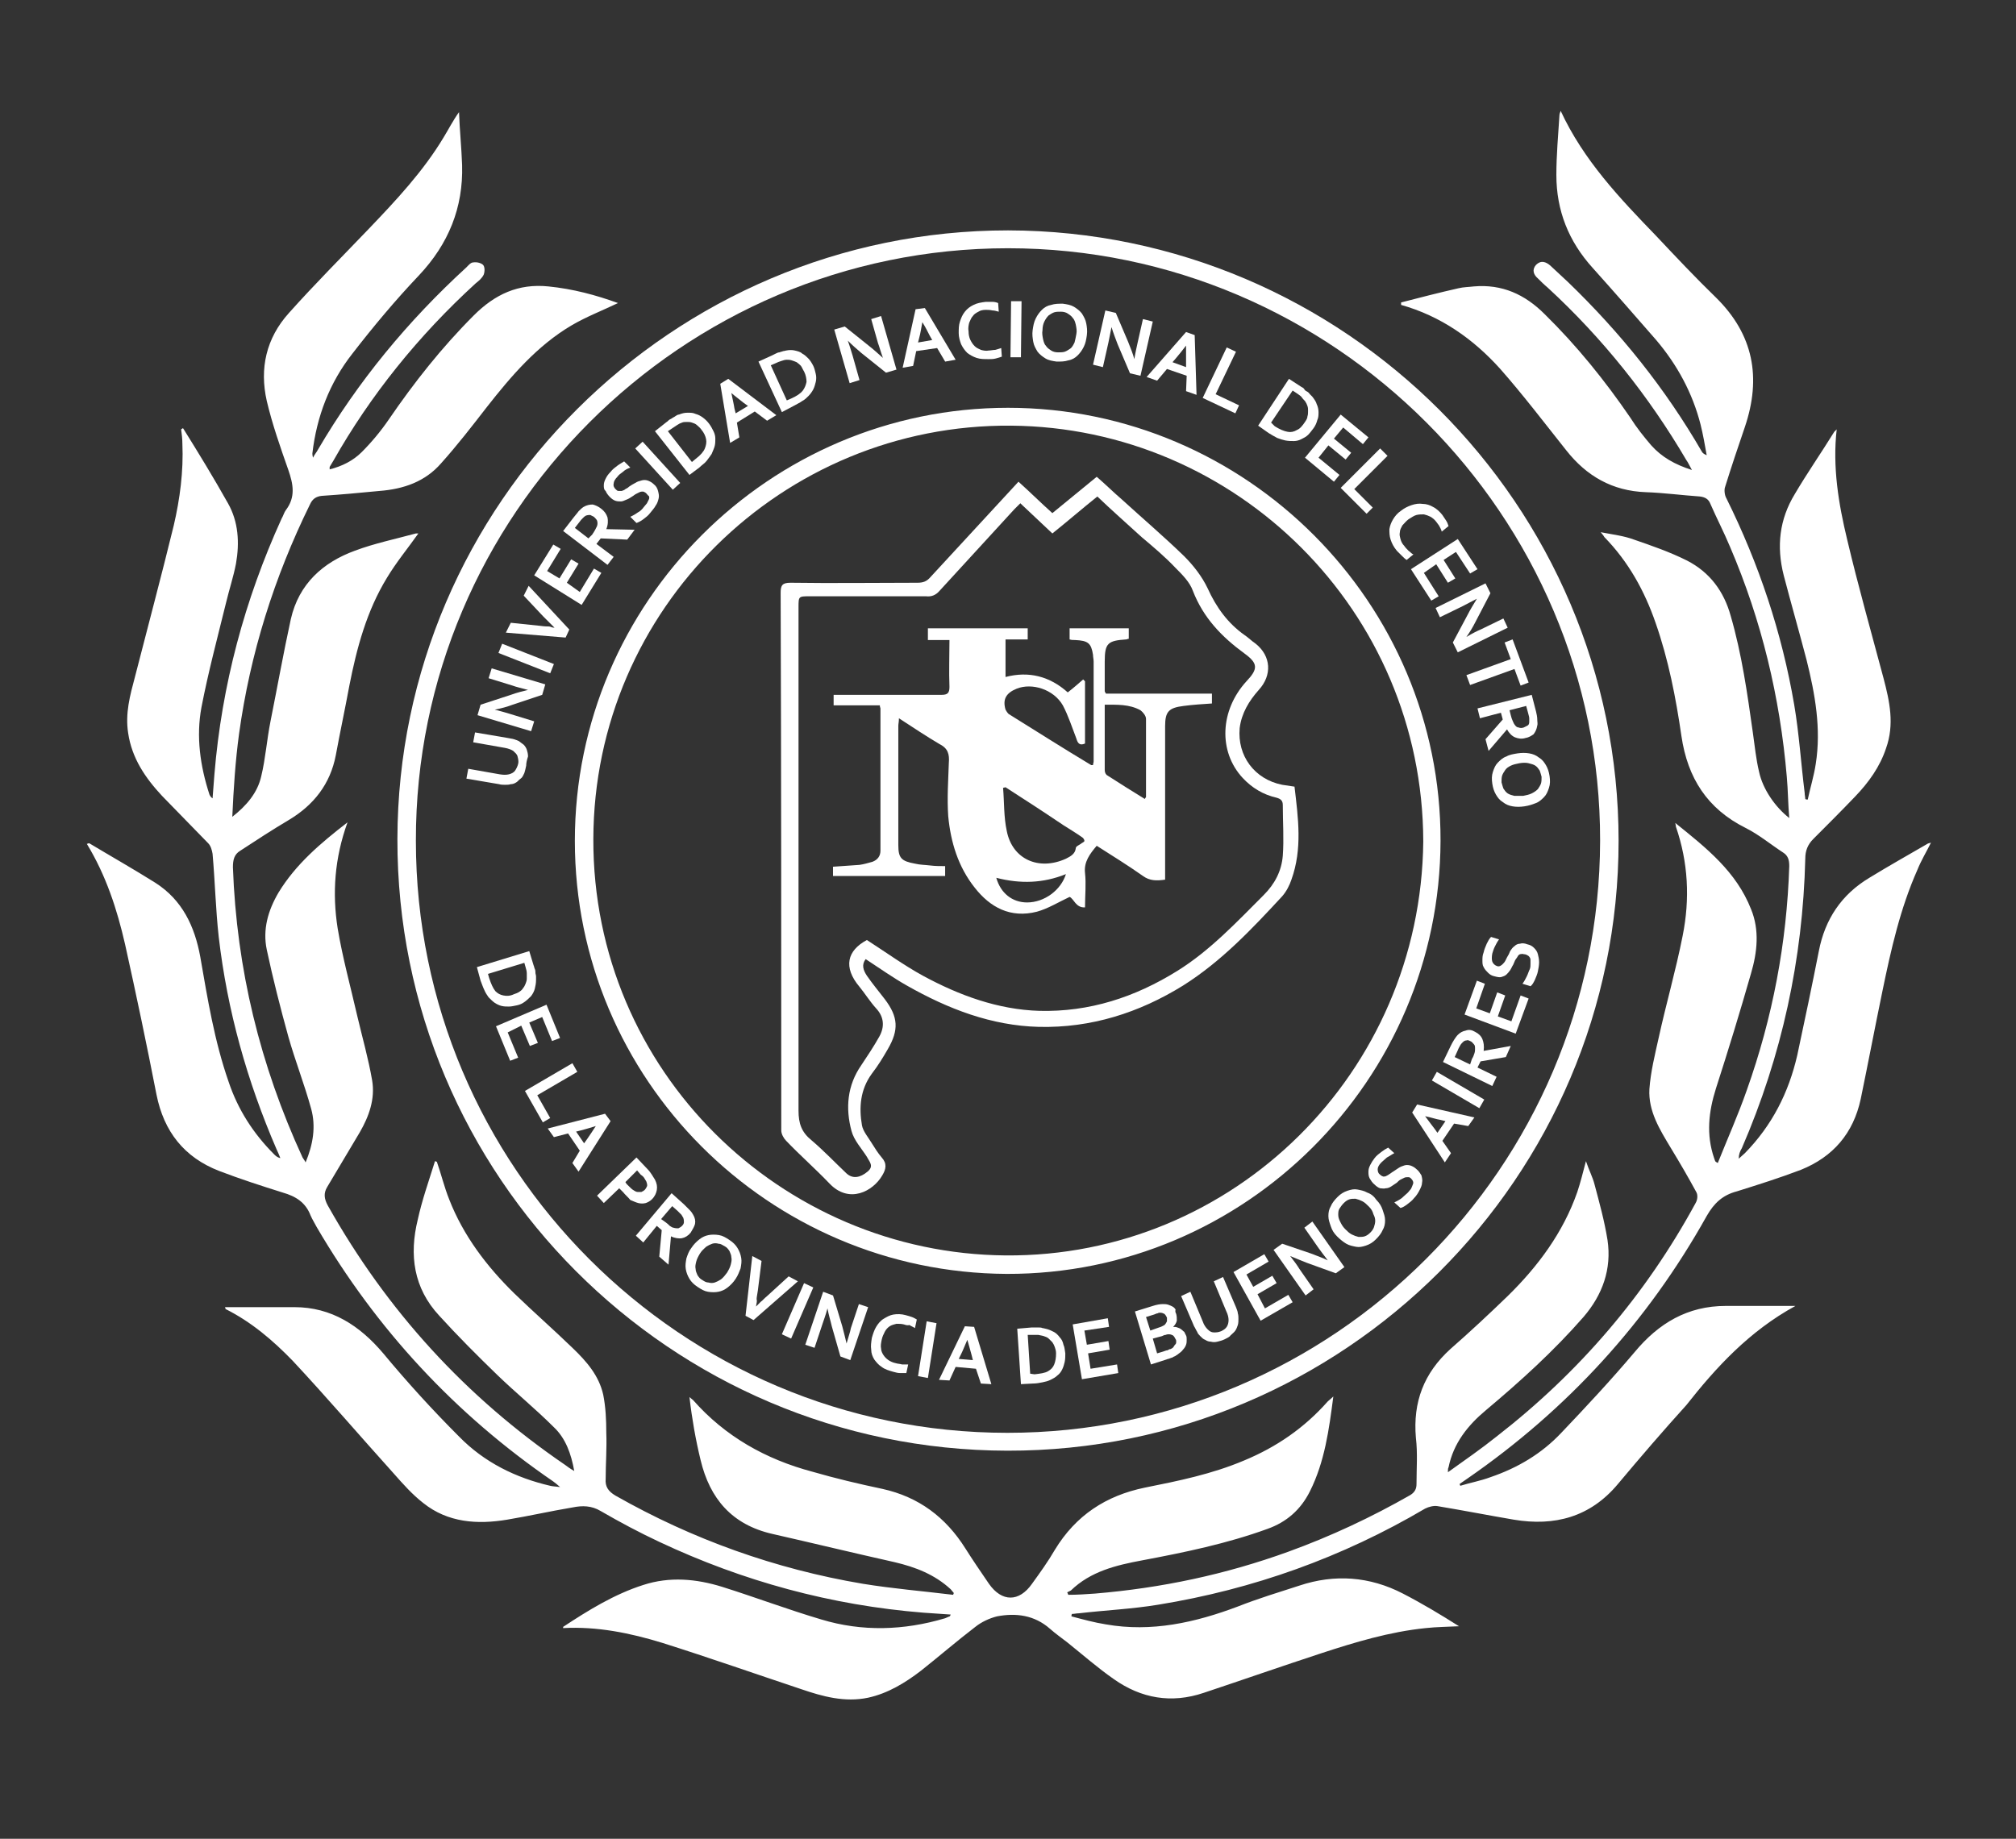 <?xml version="1.0" encoding="utf-8"?>
<!-- Generator: Adobe Illustrator 21.0.0, SVG Export Plug-In . SVG Version: 6.00 Build 0)  -->
<svg version="1.1" id="Capa_1" xmlns="http://www.w3.org/2000/svg" xmlns:xlink="http://www.w3.org/1999/xlink" x="0px" y="0px"
	 viewBox="0 0 327.2 298.5" style="enable-background:new 0 0 327.2 298.5;" xml:space="preserve">
<rect x="0" y="0" width="327.2" height="298.5" fill="#333333" stroke="none"/>
<style type="text/css">
	.st0{fill:#FFFFFF;}
</style>
<g>
	<g>
		<path class="st0" d="M291.4,212c-4,0-7.6,0-11.3,0c-6.2,0-10.9,2.8-14.8,7.5c-3.8,4.5-7.9,8.9-11.9,13.1
			c-3.2,3.4-7.1,5.7-11.5,7.2c-1.6,0.6-3.3,0.9-4.9,1.4c0-0.1-0.1-0.2-0.1-0.3c0.4-0.3,0.9-0.6,1.3-0.9
			c16.2-11.2,29.2-25.4,38.8-42.6c1.2-2.1,2.6-3.4,4.9-4c3.5-1.1,7-2.2,10.4-3.5c5.2-2.1,8.5-5.9,9.7-11.5
			c1.2-5.8,2.3-11.6,3.5-17.4c1.4-6.8,2.9-13.5,5.7-19.8c0.6-1.5,1.4-2.8,2.2-4.4c-0.3,0.1-0.5,0.1-0.6,0.2
			c-3.1,1.8-6.3,3.6-9.4,5.5c-4.5,2.7-7.2,6.7-8.2,11.9c-1.1,5.6-2.3,11.3-3.5,16.9c-1.4,6.1-4.1,11.4-8.5,15.9
			c-0.3,0.3-0.7,0.6-1,0.9c0-0.7,0.2-1.2,0.5-1.7c6.5-15,9.9-30.7,10.3-47c0-1.3,0.4-2.3,1.3-3.2c2.3-2.3,4.6-4.6,6.8-6.9
			c2.2-2.3,4-4.8,5-7.8c1.4-3.9,0.6-7.6-0.4-11.4c-2-7.5-4.1-14.9-5.9-22.5c-1.4-5.8-2.4-11.8-1.7-17.9c-0.2,0.2-0.3,0.3-0.4,0.4
			c-2.1,3.4-4.4,6.7-6.4,10.1c-2.5,4.1-3,8.5-1.8,13.2c1.2,4.6,2.5,9.1,3.7,13.7c1.4,5.6,2.4,11.2,1.5,16.9c-0.3,2-0.9,3.9-1.3,5.8
			c-0.1,0-0.3,0-0.4-0.1c0-0.3-0.1-0.6-0.1-1c-0.6-4.8-0.9-9.6-1.7-14.3c-2-11.7-5.7-22.8-11-33.5c-0.3-0.5-0.4-1.4-0.2-1.9
			c1-3.2,2.1-6.5,3.2-9.7c2.7-8,1.4-15-4.7-21c-3.3-3.2-6.5-6.6-9.7-10c-5.9-6.1-11.8-12.3-15.5-20.3c-0.1,0.3-0.2,0.5-0.2,0.7
			c-0.2,3.2-0.5,6.5-0.5,9.7c0,5.8,2,10.8,5.9,15.1c3.5,3.9,6.9,7.8,10.3,11.7c3.4,4,5.9,8.6,7.2,13.7c0.4,1.6,0.7,3.3,1,5
			c-0.5-0.2-0.7-0.4-0.8-0.6c-5.9-10.2-13.2-19.3-21.7-27.5c-1-0.9-1.9-1.8-2.9-2.7c-0.7-0.6-1.5-0.9-2.3-0.1
			c-0.7,0.8-0.4,1.6,0.3,2.2c0.5,0.5,1,1,1.6,1.5c8.9,8.2,16.4,17.6,22.5,28c0.3,0.4,0.5,0.9,0.9,1.6c-2.8-0.9-4.9-2.1-6.6-4
			c-1.2-1.4-2.4-2.9-3.4-4.5c-4.1-6-8.7-11.7-13.9-16.8c-3.2-3.2-6.9-4.9-11.5-4.5c-0.8,0.1-1.7,0.1-2.5,0.3
			c-3.1,0.7-6.2,1.5-9.3,2.3c0,0.1,0,0.3,0,0.4c6.4,1.8,11.7,5.5,16.1,10.4c3.7,4.2,7.2,8.8,10.7,13.2c3.3,4.2,7.5,6.6,12.9,6.8
			c2.9,0.1,5.9,0.5,8.8,0.7c0.8,0.1,1.4,0.4,1.7,1.2c1,2.3,2.2,4.6,3.2,7c5.1,11.9,8.1,24.4,9.2,37.3c0.2,2.2,0.2,4.4,0.4,6.7
			c-2.3-1.8-4.3-4.7-4.9-7.5c-0.5-2.1-0.7-4.2-1-6.3c-0.9-6.4-1.8-12.8-3.6-19c-1.1-4-3.4-7.1-7.1-9c-2.8-1.4-5.7-2.4-8.6-3.4
			c-1.6-0.6-3.3-0.8-5.4-1.2c0.4,0.5,0.5,0.6,0.6,0.8c3.9,4,6.5,8.7,8.3,13.9c2.1,6,3.3,12.2,4.2,18.4c1,6.8,4.2,11.8,10.4,14.9
			c2.2,1.1,4.1,2.7,6.1,4c0.8,0.5,1,1.2,1,2.2c-0.4,12.5-2.7,24.6-6.9,36.4c-1.4,4-3.1,7.8-4.7,11.8c-0.3-0.2-0.4-0.2-0.4-0.3
			c-0.1-0.1-0.1-0.3-0.2-0.5c-1.3-3.8-0.9-7.5,0.3-11.3c2-6.2,3.9-12.4,5.7-18.7c1-3.4,1.4-7,0-10.4c-2.4-6.1-7.2-9.9-12.3-14
			c0.1,0.4,0.1,0.5,0.1,0.6c2,5.8,2.3,11.7,1.1,17.7c-1.1,5.6-2.7,11.1-3.9,16.6c-0.6,2.7-1.3,5.5-1.5,8.3c-0.2,3.6,1.7,6.6,3.5,9.6
			c1.4,2.3,2.8,4.7,4.1,7.1c0.3,0.5,0.2,1.3-0.1,1.8c-8.1,14.9-18.9,27.5-32.3,37.9c-2.5,2-5.1,3.8-7.9,5.8c0-0.5,0-0.6,0.1-0.8
			c0.8-3.9,3.1-6.8,6.1-9.3c5.6-4.7,11-9.6,15.8-15.1c3.1-3.6,4.6-7.8,3.9-12.5c-0.5-3.1-1.3-6-2.1-9c-0.3-1.2-0.9-2.3-1.4-3.8
			c-0.5,1.9-0.9,3.5-1.4,5c-2.3,6.6-6.4,12.1-11.3,16.9c-3,2.9-6.1,5.8-9.3,8.6c-4.3,3.9-6.1,8.6-5.6,14.4c0.3,2.5,0.1,5,0.1,7.5
			c0,0.7-0.2,1.3-1,1.8c-6.3,3.6-12.9,6.7-19.8,9.2c-10.2,3.7-20.6,5.9-31.4,6.8c-1.4,0.1-2.9,0.2-4.3,0.2c-0.1-0.1-0.1-0.3-0.2-0.4
			c0.2-0.1,0.4-0.2,0.6-0.3c3.2-3.1,7.3-4.1,11.6-4.9c6.9-1.3,13.7-2.7,20.3-5.1c3.1-1.1,5.4-3.1,6.9-6.1c2.4-4.8,3.1-10,3.8-15.4
			c-0.4,0.4-0.7,0.6-0.9,0.8c-3.8,4.3-8.3,7.4-13.6,9.6c-5.2,2.2-10.6,3.3-16.1,4.4c-6.3,1.3-11.2,4.5-14.6,10.1
			c-1.1,1.9-2.4,3.7-3.7,5.5c-2.1,3-4.9,3-7,0c-1.3-1.9-2.6-3.8-3.8-5.7c-3.2-5.1-7.6-8.4-13.5-9.7c-3.8-0.8-7.6-1.7-11.4-2.8
			c-7.5-2-14.1-5.7-19.3-11.6c-0.2-0.2-0.4-0.3-0.6-0.5c0.4,3.5,1,6.9,1.8,10.2c1.5,6.3,5.1,10.5,11.6,12c6.6,1.5,13.2,3.1,19.9,4.6
			c3.4,0.8,6.5,2,9.1,4.4c0.2,0.2,0.3,0.4,0.5,0.6c0,0.1-0.1,0.2-0.1,0.3c-4.9-0.6-9.8-1-14.7-1.8c-14.2-2.4-27.6-7.2-40.1-14.3
			c-1.2-0.7-1.7-1.5-1.6-2.7c0-2.5,0.2-5,0.1-7.5c0-2.1-0.1-4.2-0.5-6.2c-0.7-3.1-2.7-5.4-5-7.6c-3.1-3-6.3-5.8-9.4-8.8
			c-4.5-4.4-8.3-9.4-10.6-15.3c-0.8-2-1.3-4.1-2-6.1c-0.1,0-0.2-0.1-0.3-0.1c-1,3.2-2.1,6.3-2.8,9.5c-1.4,5.7-0.7,11.1,3.5,15.6
			c3,3.3,6.2,6.5,9.4,9.6c3,2.9,6.2,5.5,9.2,8.5c1.9,1.8,2.8,4.3,3.3,7.1c-0.7-0.4-1.1-0.7-1.5-1c-16.1-11-28.9-25-38.5-42.1
			c-0.6-1.1-0.7-2-0.1-3c1.8-3,3.5-5.9,5.3-8.9c1.5-2.6,2.5-5.4,2-8.4c-0.6-3.5-1.6-7-2.4-10.4c-1.1-4.8-2.4-9.5-3.2-14.3
			c-0.9-5.7-0.5-11.4,1.6-17.2c-4.4,3.4-8.4,6.8-11.2,11.4c-1.7,2.9-2.6,6-1.9,9.3c1,4.7,2.2,9.4,3.5,14.1c1.1,3.9,2.6,7.7,3.7,11.7
			c0.8,2.9,0.3,5.8-0.9,8.7c-0.2-0.4-0.4-0.6-0.5-0.8c-6.9-15-10.7-30.6-11.3-47.1c0-1.2,0.2-2.1,1.2-2.7c2.6-1.7,5.2-3.4,7.9-5
			c4-2.4,6.7-5.8,7.6-10.5c0.7-3.8,1.5-7.5,2.2-11.3c1.2-6.1,2.8-12.1,6.1-17.5c1.5-2.5,3.4-4.8,5.1-7.2c0,0-0.3,0-0.4,0
			c-3.3,0.9-6.7,1.6-9.9,2.8c-5.2,1.9-9.1,5.4-10.4,11.1c-1.2,5.5-2.2,11.1-3.3,16.6c-0.6,3-0.8,6-1.5,8.9c-0.6,2.7-2.4,4.8-4.7,6.6
			c0.2-4.5,0.5-9.1,1.1-13.5c1.8-13,5.7-25.4,11.5-37.2c0.4-0.9,1-1.3,1.9-1.4c3.1-0.2,6.3-0.5,9.4-0.8c3.9-0.3,7.4-1.5,10-4.5
			c2.6-2.9,5-6,7.4-9.1c4-5.1,8.2-10,13.8-13.3c2.4-1.4,5-2.4,7.5-3.6c-3.6-1.3-7.3-2.3-11.3-2.7c-4.9-0.5-8.7,1.3-12.1,4.7
			c-5.2,5.2-9.7,10.9-13.8,16.9c-1.3,1.9-2.8,3.7-4.4,5.3c-1.4,1.4-3.2,2.3-5.2,2.8c0-0.2,0-0.3,0-0.4c0.2-0.3,0.4-0.7,0.6-1
			C60.1,64.2,67.9,54.5,77.2,46c0.5-0.4,1-0.8,1.3-1.4c0.2-0.5,0.2-1.3-0.1-1.6c-0.3-0.3-1-0.5-1.6-0.4c-0.4,0-0.8,0.5-1.1,0.8
			C66.2,52.1,58.1,61.9,51.6,73c-0.2,0.4-0.5,0.7-0.8,1.3c-0.1-0.4-0.1-0.5-0.1-0.7c0.7-6,2.8-11.5,6.5-16.2
			c3.4-4.4,7-8.7,10.8-12.7c4.8-5.1,7.2-11,7-17.9c-0.1-2.9-0.4-5.7-0.5-8.6c-1,1.4-1.7,2.8-2.5,4.1c-3.3,5.5-7.7,10.2-12.1,14.8
			c-4.4,4.6-8.8,9-13,13.7c-3.7,4.1-4.8,9-3.6,14.3c0.9,3.8,2.2,7.5,3.5,11.2c0.8,2.3,1.2,4.4-0.4,6.5c-0.3,0.4-0.4,0.9-0.7,1.4
			c-6,13.2-9.7,27-10.9,41.5c-0.1,1.3-0.2,2.6-0.3,3.9c-0.3-0.2-0.4-0.4-0.5-0.6c-1.5-4.6-2.2-9.4-1.3-14.2c1.1-5.7,2.6-11.3,4-17
			c0.5-2.1,1.2-4.2,1.6-6.3c0.6-3.4,0.4-6.8-1.3-9.8c-2.3-4.1-4.8-8.2-7.3-12.2c-0.1,0.1-0.2,0.1-0.3,0.2c0.1,0.8,0.2,1.5,0.2,2.3
			c0.2,4.5-0.4,9-1.4,13.3c-2,8.2-4.2,16.4-6.3,24.6c-0.8,3-1.6,5.9-1.1,9.1c0.6,4.1,2.8,7.3,5.5,10.2c2.5,2.6,5,5.1,7.5,7.7
			c0.4,0.4,0.6,1.1,0.7,1.7c0.4,4.5,0.5,9,1,13.5c1.4,12,4.6,23.4,9.4,34.5c0.2,0.4,0.4,0.9,0.6,1.4c-0.5-0.1-0.8-0.4-1-0.6
			c-3.4-3.4-5.9-7.3-7.4-11.8c-2.3-6.6-3.4-13.4-4.6-20.3c-0.9-4.9-2.9-9.2-7.3-12c-3.5-2.2-7.2-4.3-10.7-6.4c-0.1,0-0.2,0-0.4,0.1
			c3.1,5.1,4.9,10.6,6.2,16.3c1.8,8.1,3.5,16.2,5.1,24.4c1.2,6,4.5,10.2,10.2,12.4c3.4,1.3,6.8,2.4,10.3,3.5
			c2.1,0.6,3.7,1.6,4.5,3.7c0.3,0.7,0.7,1.3,1,1.9c9.7,16.6,22.5,30.4,38.4,41.3c0.3,0.2,0.5,0.4,1.1,0.9c-0.8-0.1-1.2-0.1-1.6-0.2
			c-5.6-1.3-10.7-3.8-14.8-8c-4.3-4.3-8.4-8.8-12.3-13.5c-3.8-4.5-8.4-7.5-14.4-7.5c-3.8,0-7.5,0-11.3,0c0.1,0.1,0.1,0.3,0.1,0.3
			c4.2,2.1,7.7,5.1,10.9,8.4c5.6,6,10.9,12.2,16.4,18.3c1.5,1.7,3,3.4,4.8,4.8c4,3.2,8.8,3.5,13.6,2.7c3.6-0.6,7.1-1.4,10.7-2
			c1.5-0.3,3-0.3,4.5,0.6c3.1,1.8,6.3,3.5,9.5,5c13.6,6.4,27.9,10.3,42.9,11.5c1.5,0.1,2.9,0.2,4.4,0.3c-0.1,0.2-0.1,0.3-0.2,0.3
			c-0.2,0.1-0.5,0.2-0.7,0.3c-6.7,2-13.5,2.2-20.1,0.2c-5.4-1.6-10.7-3.6-16.1-5.3c-4.2-1.3-8.5-1.7-12.8-0.3
			c-4.7,1.5-8.9,4.1-13,6.8c0,0,0,0.1,0,0.2c5.5-0.3,10.9,0.8,16.1,2.4c7.6,2.4,15,5,22.5,7.5c3.5,1.2,7.1,2.2,10.9,1.4
			c3.2-0.7,6-2.4,8.6-4.4c2.9-2.3,5.8-4.8,8.8-7.1c1-0.8,2.3-1.4,3.5-1.7c3.1-0.6,6.1-0.2,8.6,2c0.9,0.8,1.9,1.5,2.8,2.2
			c2.5,2,5,4.2,7.6,6c4.4,3.1,9.3,4,14.6,2.2c6.3-2.1,12.6-4.3,19-6.4c5.5-1.8,11.1-3.5,17-4.1c1.8-0.2,3.6-0.2,5.4-0.3
			c-3-1.9-6-3.7-9.1-5.3c-5.4-2.8-11.1-3.2-16.8-1.3c-3.4,1.1-6.7,2.1-10,3.4c-6.9,2.6-14,4.2-21.4,2.9c-1.9-0.3-3.7-0.8-5.6-1.3
			c0-0.1,0-0.3,0.1-0.4c0.4,0,0.7-0.1,1.1-0.1c4.3-0.5,8.7-0.7,12.9-1.4c15.4-2.5,29.9-7.7,43.3-15.6c0.6-0.3,1.4-0.5,2-0.4
			c4.2,0.7,8.3,1.5,12.4,2.2c6.6,1.1,12.4-0.4,16.9-5.8c3.6-4.3,7.3-8.6,11.1-12.8C278.5,222,283.9,216.1,291.4,212z"/>
		<path class="st0" d="M262.7,136.5c0,54.6-44.6,99.1-99.2,99c-54.7-0.1-99.1-44.6-99-99.3c0.1-54.4,44.7-98.8,99.1-98.8
			C218.2,37.5,262.7,82,262.7,136.5z M163.5,232.6c52.9,0,96.1-43.1,96.2-96.1c0.1-52.8-43.2-96.2-96.1-96.2
			c-52.9,0-96.2,43.3-96.1,96.2C67.5,189.5,110.6,232.6,163.5,232.6z"/>
		<path class="st0" d="M233.8,136.5c-0.1,38.8-31.7,70.4-70.4,70.3c-38.7-0.2-70.1-31.6-70.1-70.3c0-38.7,31.6-70.3,70.3-70.3
			C202.3,66.2,233.9,97.9,233.8,136.5z M231,136.6c-0.1-37.5-30.4-67.2-66.9-67.5c-37.1-0.3-67.7,29.7-67.8,67.1
			c-0.1,37.7,30.5,67.3,66.9,67.6C200.2,204.1,230.6,174.1,231,136.6z"/>
		<path class="st0" d="M165.3,78.2c1.9,1.7,3.6,3.4,5.5,5.1c2.4-2,4.8-3.9,7.2-5.9c1.4,1.2,2.7,2.5,4.1,3.7c3.4,3.1,6.8,6,10.1,9.2
			c1.5,1.5,2.9,3.3,3.8,5.2c1.4,3.1,3.3,5.7,6,7.6c0.6,0.4,1.2,1,1.8,1.4c2.5,2,2.7,5.1,0.5,7.5c-1.6,1.8-2.8,3.8-3.1,6.2
			c-0.4,4.5,2.4,8.3,6.9,9.2c0.6,0.1,1.3,0.2,2,0.3c0.6,5.1,1.3,10.1-0.5,15.1c-0.3,0.9-0.8,1.9-1.5,2.7
			c-4.9,5.3-9.9,10.6-16.1,14.5c-7.1,4.4-14.9,6.9-23.4,6.7c-7.7-0.2-14.7-2.9-21.4-6.7c-2.3-1.3-4.4-2.8-6.7-4.3
			c-0.7,0.9-0.4,1.8,0.2,2.7c0.9,1.3,1.9,2.5,2.9,3.8c2.2,2.9,2.3,5,0.5,8.1c-0.8,1.4-1.6,2.7-2.6,4c-1.9,2.6-2.1,5.5-1.6,8.4
			c0.2,1,1,1.9,1.6,2.9c0.5,0.8,1,1.6,1.6,2.3c0.9,1,0.7,1.9,0.1,2.9c-1.5,2.6-5.4,4.7-8.6,1.3c-2.3-2.4-4.7-4.5-7-6.9
			c-0.4-0.4-0.8-1.1-0.8-1.7c0-29.1,0-58.2-0.1-87.3c0-1.2,0.3-1.6,1.6-1.6c6.9,0.1,13.7,0,20.6,0c0.9,0,1.5-0.2,2.1-0.9
			C155.9,88.4,160.6,83.3,165.3,78.2z M140.7,152.6c3.1,2,6,4.1,9.1,5.8c5.9,3.2,12.2,5.5,18.9,5.7c8.1,0.2,15.5-2.2,22.4-6.5
			c5.3-3.3,9.6-7.9,14-12.3c1.8-1.8,2.9-3.9,3.1-6.4c0.2-2.7,0-5.4,0-8.2c0-0.7-0.3-1-1-1.2c-2.2-0.5-4-1.6-5.5-3.2
			c-4-4.3-3.7-11,0.6-15.7c1.9-2,1.9-2.9-0.3-4.5c-3.7-2.7-6.7-5.8-8.4-10.2c-0.5-1.4-1.7-2.6-2.8-3.7c-1.7-1.8-3.6-3.4-5.5-5
			c-2.4-2.2-4.8-4.3-7.2-6.6c-2.5,2-4.8,4-7.3,6c-1.8-1.7-3.5-3.3-5.2-4.9c-0.4,0.4-0.7,0.7-1,1c-4,4.4-8.1,8.8-12.1,13.2
			c-0.6,0.7-1.3,1-2.2,0.9c-6.3,0-12.6,0-18.9,0c-1.8,0-1.8,0-1.8,1.8c0,27.2,0,54.5,0,81.7c0,2.1,0.5,3.5,2.1,4.8
			c2,1.7,3.8,3.6,5.7,5.4c1,0.9,2.2,0.7,3.4-0.3c1.1-0.9,0.3-1.6-0.1-2.4c-0.9-1.4-2.1-2.7-2.5-4.2c-1-3.7-0.7-7.4,1.6-10.7
			c1-1.5,2-3,2.9-4.6c0.9-1.6,0.8-3.2-0.5-4.6c-1-1.1-1.8-2.4-2.7-3.5C136.8,157,137.5,154.3,140.7,152.6z"/>
		<path class="st0" d="M183.2,102c0,0.6,0,1.1,0,1.7c-0.2,0-0.3,0.1-0.4,0.1c-3,0.2-3.5,0.6-3.5,3.6c0,1.6,0,3.2,0,4.8
			c0,0.1,0.1,0.2,0.2,0.4c5.7,0,11.4,0,17.2,0c0,0.6,0,1,0,1.6c-1.5,0.1-3.1,0.2-4.6,0.4c-2.4,0.3-3,0.9-3,3.3c0,7.8,0,15.6,0,23.4
			c0,0.5,0,1,0,1.5c-1.4,0.2-2.5,0.2-3.6-0.6c-2.4-1.7-5-3.3-7.5-4.9c-1.1,1.3-2.1,2.6-1.9,4.4c0.2,1.8,0,3.7,0,5.6
			c-1.5,0.1-1.8-1.4-2.5-1.7c-1.9,0.9-3.5,1.9-5.3,2.4c-4.3,1.1-7.6-0.7-10.1-3.9c-2.7-3.4-3.9-7.4-4.3-11.6c-0.2-2.9,0-5.8,0.1-8.7
			c0.1-1.3-0.1-2.3-1.5-3c-2.2-1.3-4.3-2.7-6.6-4.2c0,0.6-0.1,0.9-0.1,1.2c0,6.5,0,12.9,0,19.4c0,2.1,0.5,2.6,2.7,3
			c0.8,0.2,1.7,0.2,2.5,0.3c0.8,0.1,1.6,0.1,2.4,0.1c0,0.6,0,1,0,1.6c-6.1,0-12.1,0-18.2,0c0-0.5,0-1,0-1.5c1.4-0.1,2.9-0.2,4.3-0.3
			c0.7-0.1,1.4-0.3,2.1-0.5c0.8-0.3,1.3-0.9,1.3-1.8c0-7.7,0-15.4,0-23.1c0-0.1-0.1-0.2-0.1-0.5c-2.5,0-5,0-7.5,0c0-0.6,0-1.1,0-1.7
			c0.5,0,1,0,1.5,0c5.3,0,10.7,0,16,0c1,0,1.3-0.3,1.3-1.3c-0.1-2.5,0-5,0-7.6c-1.2,0-2.3,0-3.5,0c0-0.7,0-1.2,0-1.9
			c5.4,0,10.8,0,16.2,0c0,0.6,0,1.1,0,1.8c-1.2,0-2.3,0-3.6,0c0,2.1,0,4,0,6.1c3.8-1,7.2-0.1,10.1,2.5c0.9-0.7,1.7-1.4,2.5-2.1
			c0.1,0.1,0.2,0.2,0.3,0.3c0,3.4,0,6.7,0,10.1c-0.9,0.4-1.2-0.1-1.4-0.8c-0.7-1.8-1.3-3.7-2.2-5.4c-1.5-2.6-5-3.7-7.5-2.7
			c-1.7,0.7-2.3,1.7-1.8,3.4c0.1,0.2,0.3,0.5,0.5,0.7c4.5,2.8,8.9,5.6,13.4,8.3c0.1,0,0.2,0,0.3,0c0-0.2,0.1-0.4,0.1-0.6
			c0-5.4,0-10.8,0-16.2c0-0.4-0.1-0.7-0.1-1.1c-0.3-1.9-0.8-2.3-2.9-2.4c-0.3,0-0.6,0-0.9-0.1c0-0.6,0-1.1,0-1.8
			C176.6,102,179.9,102,183.2,102z M163.2,127.8c-0.1,0-0.3,0.1-0.4,0.1c0.2,2.3,0.1,4.7,0.6,7c0.9,4.6,5.2,6.5,9.6,4.5
			c0.8-0.4,1.5-0.8,1.6-1.7c0-0.3,0.5-0.5,0.8-0.7c0.2-0.2,0.6-0.3,0.6-0.5c0-0.2-0.2-0.5-0.4-0.6c-1-0.7-2-1.3-3.1-2
			C169.4,131.8,166.3,129.8,163.2,127.8z M185.8,129.7c0.1-0.2,0.2-0.3,0.2-0.3c0-4.2,0-8.5,0-12.7c0-0.5-0.5-1.1-0.9-1.4
			c-1.8-1-3.8-0.9-5.8-0.9c0,3.7,0,7.1,0,10.6c0,0.3,0.1,0.6,0.3,0.8C181.6,127.1,183.7,128.4,185.8,129.7z M161.7,142.5
			c0.7,2.5,2.6,4,5,4c2.8,0,5.5-2,6.3-4.6C169.3,143.4,165.6,143.5,161.7,142.5z"/>
		<g>
			<path class="st0" d="M85.4,124.3c-0.1,0.5-0.2,0.9-0.3,1.2c-0.2,0.4-0.3,0.7-0.6,0.9s-0.5,0.5-0.7,0.6c-0.3,0.2-0.6,0.3-0.9,0.3
				c-0.3,0.1-0.6,0.1-0.9,0.1c-0.3,0-0.7,0-1-0.1l-5.3-0.9l0.3-1.6l5.1,0.9c0.6,0.1,1.1,0.1,1.5,0c0.4-0.1,0.8-0.3,1-0.6
				c0.2-0.3,0.4-0.7,0.5-1.1c0.1-0.4,0-0.8-0.1-1.2c-0.1-0.4-0.4-0.6-0.7-0.9c-0.3-0.2-0.8-0.4-1.4-0.5l-5.1-0.9l0.3-1.6l5.3,0.9
				c0.4,0.1,0.7,0.1,1,0.2c0.3,0.1,0.6,0.2,0.8,0.3c0.3,0.2,0.5,0.4,0.8,0.6c0.2,0.2,0.4,0.5,0.5,0.8c0.1,0.3,0.2,0.7,0.2,1.1
				C85.5,123.4,85.4,123.9,85.4,124.3z"/>
			<path class="st0" d="M82.9,112.8c1.1-0.4,2-0.6,2.8-0.8l0,0c-1.1-0.3-2-0.5-2.5-0.7l-3.9-1.2l0.5-1.6l8.7,2.6l-0.5,1.7l-4.8,1.6
				c-0.8,0.3-1.8,0.6-2.9,0.8l0,0c1.1,0.3,1.9,0.5,2.5,0.7l3.9,1.2l-0.5,1.6l-8.7-2.6l0.5-1.7L82.9,112.8z"/>
			<path class="st0" d="M89.3,109.3l-8.4-3.3l0.6-1.5l8.4,3.3L89.3,109.3z"/>
			<path class="st0" d="M90,101.9c-0.4-0.4-0.6-0.6-0.8-0.8c-0.2-0.2-0.5-0.5-1-1L85,96.7l0.8-1.6l6.6,7.1l-0.6,1.3l-9.7-0.8
				l0.8-1.6l4.8,0.5c0.7,0.1,1.1,0.1,1.4,0.1S89.5,101.9,90,101.9L90,101.9z"/>
			<path class="st0" d="M94.1,96.1l2.3-3.8l1.2,0.7l-3.2,5.2l-7.7-4.8l3.1-5l1.2,0.7l-2.2,3.6l2,1.2l1.9-3.1l1.2,0.7l-1.9,3.1
				L94.1,96.1z"/>
			<path class="st0" d="M97.6,82.6c0.5,0.4,0.8,0.8,1,1.4c0.1,0.5,0.1,1.2-0.2,1.9l0,0l4.6,0.1l-1.2,1.6l-4.3-0.2l-0.7,0.9l2.8,2.1
				l-1,1.3l-7.2-5.5l1.7-2.2c0.3-0.4,0.6-0.7,0.8-1c0.3-0.3,0.5-0.5,0.8-0.7c0.5-0.3,1-0.4,1.5-0.4C96.6,82,97.1,82.2,97.6,82.6z
				 M96.1,86.8c0.2-0.3,0.4-0.6,0.5-0.8c0.1-0.2,0.2-0.4,0.3-0.6c0.1-0.3,0.1-0.6,0-0.9c-0.1-0.2-0.3-0.4-0.5-0.6
				c-0.2-0.1-0.4-0.2-0.6-0.3c-0.2,0-0.4,0-0.7,0.1c-0.2,0.1-0.3,0.2-0.5,0.4c-0.2,0.2-0.4,0.4-0.6,0.7l-0.7,0.9l2.2,1.7L96.1,86.8z
				"/>
			<path class="st0" d="M104.9,80.1c-0.2-0.2-0.3-0.2-0.5-0.3c-0.2,0-0.4,0-0.6,0.1c-0.2,0.1-0.4,0.2-0.6,0.3s-0.4,0.3-0.6,0.4
				c-0.3,0.2-0.6,0.4-0.9,0.5s-0.6,0.3-0.9,0.3c-0.3,0-0.6,0-0.9-0.1c-0.3-0.1-0.6-0.3-0.9-0.6c-0.3-0.3-0.6-0.7-0.7-1
				C98,79.5,98,79.1,98,78.8c0-0.4,0.1-0.7,0.3-1.1c0.2-0.4,0.4-0.7,0.8-1.1c0.3-0.4,0.7-0.7,1.1-1c0.4-0.3,0.8-0.5,1.1-0.7l1,1
				c-0.5,0.2-0.9,0.4-1.2,0.7c-0.4,0.3-0.7,0.5-0.9,0.8c-0.4,0.4-0.6,0.8-0.6,1.1c-0.1,0.4,0.1,0.7,0.3,0.9c0.2,0.2,0.3,0.3,0.5,0.3
				c0.2,0,0.4,0,0.5,0c0.2-0.1,0.4-0.1,0.6-0.3c0.2-0.1,0.4-0.2,0.6-0.4c0.3-0.2,0.6-0.4,1-0.6c0.3-0.2,0.6-0.3,1-0.4
				c0.3-0.1,0.7-0.1,1,0c0.3,0.1,0.7,0.3,1,0.6c0.4,0.3,0.6,0.7,0.7,1.1c0.1,0.4,0.2,0.8,0.1,1.2c-0.1,0.4-0.2,0.8-0.5,1.2
				c-0.2,0.4-0.6,0.8-0.9,1.2c-0.3,0.4-0.7,0.7-1.1,1c-0.4,0.3-0.8,0.5-1.1,0.6l-1-1c0.4-0.2,0.8-0.4,1.2-0.7c0.4-0.2,0.7-0.5,1-0.9
				c0.2-0.2,0.3-0.4,0.5-0.6c0.1-0.2,0.2-0.4,0.3-0.6c0.1-0.2,0.1-0.4,0-0.6C105.2,80.5,105.1,80.3,104.9,80.1z"/>
			<path class="st0" d="M109.2,79.5l-6.1-6.7l1.2-1.1l6.1,6.7L109.2,79.5z"/>
			<path class="st0" d="M111.9,77.1l-5.6-7.1l1.9-1.5c0.2-0.1,0.3-0.3,0.5-0.4c0.2-0.1,0.4-0.2,0.5-0.3c0.2-0.1,0.4-0.2,0.5-0.3
				c0.2-0.1,0.3-0.2,0.5-0.2c0.5-0.2,0.9-0.3,1.4-0.3c0.5,0,0.9,0,1.3,0.2c0.4,0.1,0.8,0.3,1.2,0.6c0.4,0.3,0.7,0.6,1,1
				c0.3,0.4,0.5,0.8,0.7,1.2c0.2,0.4,0.3,0.8,0.3,1.2c0,0.4,0,0.8-0.1,1.2c-0.1,0.4-0.3,0.8-0.5,1.3c-0.2,0.3-0.5,0.7-0.8,1.1
				c-0.3,0.4-0.8,0.7-1.2,1.1L111.9,77.1z M112.9,74.5c0.8-0.6,1.3-1.2,1.5-1.7c0.2-0.5,0.3-1,0.2-1.5c-0.1-0.5-0.3-1-0.8-1.6
				c-0.2-0.3-0.5-0.5-0.7-0.7c-0.2-0.2-0.5-0.3-0.8-0.4c-0.3-0.1-0.5-0.1-0.8-0.1c-0.3,0-0.6,0-0.8,0.1c-0.3,0.1-0.5,0.2-0.8,0.4
				c-0.3,0.2-0.6,0.4-0.9,0.6l-0.6,0.4l3.9,5L112.9,74.5z"/>
			<path class="st0" d="M122.5,66.8l-2.9,1.8L120,71l-1.5,0.9l-1.6-9.6l1.3-0.8l7.8,5.9l-1.5,0.9L122.5,66.8z M118.7,63.8
				c0.2,1,0.4,1.8,0.5,2.5l0.2,0.8l2-1.2l-0.7-0.5C120.1,64.9,119.4,64.4,118.7,63.8L118.7,63.8z"/>
			<path class="st0" d="M126.9,66.9l-3.8-8.2l2.2-1c0.2-0.1,0.4-0.2,0.6-0.3c0.2-0.1,0.4-0.2,0.6-0.2c0.2-0.1,0.4-0.1,0.6-0.2
				c0.2,0,0.4-0.1,0.5-0.1c0.5-0.1,1-0.1,1.4,0c0.4,0.1,0.9,0.2,1.2,0.5c0.4,0.2,0.7,0.5,1,0.8s0.6,0.8,0.8,1.2
				c0.2,0.4,0.3,0.9,0.4,1.3c0.1,0.4,0.1,0.9,0,1.3c-0.1,0.4-0.2,0.8-0.4,1.2c-0.2,0.4-0.5,0.8-0.8,1.1c-0.3,0.3-0.6,0.6-1,0.8
				c-0.4,0.3-0.9,0.5-1.4,0.8L126.9,66.9z M128.4,64.7c0.9-0.4,1.5-0.8,1.9-1.3c0.3-0.4,0.5-0.9,0.6-1.4c0-0.5-0.1-1.1-0.4-1.7
				c-0.2-0.3-0.3-0.6-0.5-0.9c-0.2-0.2-0.4-0.4-0.7-0.6c-0.2-0.1-0.5-0.2-0.8-0.3c-0.3-0.1-0.6-0.1-0.8-0.1c-0.3,0-0.6,0.1-0.9,0.2
				c-0.3,0.1-0.6,0.2-1,0.4l-0.7,0.3l2.6,5.7L128.4,64.7z"/>
			<path class="st0" d="M141.1,56.2c0.9,0.7,1.6,1.4,2.2,1.9l0,0c-0.4-1.1-0.6-1.9-0.8-2.4l-1.1-3.9l1.6-0.5l2.5,8.7l-1.7,0.5
				l-4-3.2c-0.7-0.6-1.4-1.2-2.2-2l0,0c0.4,1.1,0.6,1.9,0.8,2.5l1.1,3.9l-1.6,0.5l-2.5-8.7l1.7-0.5L141.1,56.2z"/>
			<path class="st0" d="M152.1,56.5l-3.4,0.5l-0.5,2.4l-1.7,0.3l2.1-9.5l1.5-0.2l5,8.4l-1.7,0.3L152.1,56.5z M149.7,52.3
				c-0.2,1-0.3,1.8-0.5,2.5l-0.2,0.8l2.3-0.4l-0.4-0.7C150.6,53.9,150.2,53.1,149.7,52.3L149.7,52.3z"/>
			<path class="st0" d="M160,50.3c-0.5,0-0.9,0.1-1.2,0.3c-0.4,0.2-0.7,0.4-0.9,0.7c-0.3,0.3-0.4,0.7-0.6,1.1
				c-0.1,0.4-0.2,0.9-0.1,1.4c0,0.5,0.1,1,0.3,1.4c0.2,0.4,0.4,0.7,0.7,1c0.3,0.3,0.6,0.4,1,0.6c0.4,0.1,0.8,0.2,1.3,0.1
				c0.3,0,0.7-0.1,1-0.1c0.4-0.1,0.7-0.2,1-0.3l0.1,1.4c-0.3,0.1-0.6,0.2-1,0.3c-0.4,0.1-0.7,0.1-1.1,0.1c-0.8,0-1.4,0-2-0.2
				c-0.6-0.2-1.1-0.5-1.5-0.8c-0.4-0.4-0.7-0.8-1-1.4c-0.2-0.5-0.4-1.2-0.4-1.8c0-0.7,0-1.3,0.2-1.9c0.2-0.6,0.4-1.1,0.8-1.6
				c0.4-0.5,0.8-0.8,1.4-1.1s1.2-0.4,2-0.5c0.4,0,0.7,0,1.1,0c0.3,0,0.7,0.1,0.9,0.2l0.1,1.4c-0.4-0.1-0.7-0.2-1-0.2
				C160.6,50.3,160.3,50.3,160,50.3z"/>
			<path class="st0" d="M164,58l0.1-9.1l1.7,0l-0.1,9.1L164,58z"/>
			<path class="st0" d="M176.4,54.4c-0.1,0.7-0.2,1.3-0.5,1.9c-0.3,0.6-0.6,1-1,1.4c-0.4,0.4-0.9,0.7-1.5,0.8
				c-0.6,0.2-1.2,0.2-1.9,0.2c-0.7-0.1-1.3-0.2-1.8-0.5c-0.5-0.3-1-0.7-1.3-1.1c-0.3-0.5-0.6-1-0.7-1.6c-0.1-0.6-0.2-1.2-0.1-1.9
				c0.1-0.7,0.2-1.3,0.5-1.9c0.3-0.6,0.6-1,1-1.4c0.4-0.4,0.9-0.7,1.5-0.8c0.6-0.2,1.2-0.2,1.9-0.2c0.7,0.1,1.3,0.2,1.8,0.5
				c0.5,0.3,1,0.7,1.3,1.1c0.3,0.5,0.6,1,0.7,1.6C176.4,53,176.5,53.7,176.4,54.4z M174.7,54.2c0.1-0.5,0-1-0.1-1.5
				c-0.1-0.4-0.2-0.8-0.5-1.1c-0.2-0.3-0.5-0.5-0.8-0.7c-0.3-0.2-0.7-0.3-1.1-0.3c-0.4,0-0.8,0-1.1,0.1s-0.6,0.3-0.9,0.5
				c-0.3,0.3-0.5,0.6-0.7,1c-0.2,0.4-0.3,0.9-0.3,1.4c-0.1,0.5,0,1,0.1,1.5c0.1,0.4,0.2,0.8,0.5,1.1c0.2,0.3,0.5,0.5,0.8,0.7
				c0.3,0.2,0.7,0.3,1.1,0.3c0.4,0,0.8,0,1.1-0.1c0.3-0.1,0.6-0.3,0.9-0.5c0.3-0.2,0.5-0.6,0.7-1C174.5,55.2,174.6,54.8,174.7,54.2z
				"/>
			<path class="st0" d="M183.1,55.5c0.4,1,0.8,2,1,2.8l0,0c0.2-1.2,0.4-2,0.5-2.5l0.9-4l1.6,0.4l-2,8.8l-1.7-0.4l-2-4.7
				c-0.3-0.8-0.7-1.8-1-2.8l0,0c-0.2,1.1-0.4,1.9-0.5,2.5l-0.9,4l-1.6-0.4l2-8.8l1.7,0.4L183.1,55.5z"/>
			<path class="st0" d="M192.6,61l-3.2-1.1l-1.6,1.9l-1.7-0.6l6.4-7.3l1.4,0.5l0.3,9.7l-1.7-0.6L192.6,61z M192.5,56.1
				c-0.6,0.8-1.1,1.4-1.6,2l-0.6,0.7l2.2,0.8l0-0.9C192.5,58,192.5,57.2,192.5,56.1L192.5,56.1z"/>
			<path class="st0" d="M200.6,57.1l-3.3,6.9l3.8,1.8l-0.6,1.3l-5.3-2.5l3.9-8.2L200.6,57.1z"/>
			<path class="st0" d="M204.2,69.1l5-7.6l2,1.3c0.2,0.1,0.4,0.2,0.5,0.4s0.3,0.3,0.5,0.4c0.2,0.1,0.3,0.3,0.4,0.4
				c0.1,0.1,0.3,0.3,0.4,0.4c0.3,0.4,0.6,0.8,0.7,1.2c0.2,0.4,0.3,0.9,0.3,1.3c0,0.4,0,0.9-0.2,1.3c-0.1,0.4-0.3,0.9-0.6,1.3
				c-0.3,0.4-0.6,0.8-0.9,1.1c-0.3,0.3-0.7,0.5-1.1,0.7c-0.4,0.2-0.8,0.3-1.2,0.3c-0.4,0-0.9,0-1.4-0.1c-0.4-0.1-0.8-0.2-1.3-0.4
				c-0.4-0.2-0.9-0.5-1.4-0.8L204.2,69.1z M206.9,69.2c0.8,0.5,1.5,0.8,2.1,0.9c0.5,0.1,1,0,1.5-0.3c0.5-0.2,0.9-0.7,1.3-1.3
				c0.2-0.3,0.4-0.6,0.4-0.9c0.1-0.3,0.1-0.6,0.1-0.9c0-0.3,0-0.5-0.1-0.8c-0.1-0.3-0.2-0.5-0.4-0.8c-0.2-0.2-0.4-0.4-0.6-0.7
				c-0.2-0.2-0.5-0.4-0.8-0.6l-0.6-0.4l-3.5,5.2L206.9,69.2z"/>
			<path class="st0" d="M214,74.3l3.4,2.8l-0.9,1.1l-4.7-3.9l5.8-7l4.5,3.7l-0.9,1.1l-3.2-2.7l-1.5,1.8l2.8,2.3l-0.9,1.1l-2.8-2.3
				L214,74.3z"/>
			<path class="st0" d="M225.2,74l-5.4,5.4l3,3l-1,1l-4.2-4.2l6.4-6.4L225.2,74z"/>
			<path class="st0" d="M233.1,84.7c-0.3-0.4-0.6-0.6-0.9-0.8c-0.4-0.2-0.7-0.3-1.1-0.4c-0.4,0-0.8,0-1.2,0.1
				c-0.4,0.1-0.8,0.4-1.3,0.7c-0.4,0.3-0.7,0.7-1,1c-0.2,0.4-0.4,0.7-0.4,1.1c-0.1,0.4,0,0.7,0.1,1.1c0.1,0.4,0.3,0.8,0.6,1.1
				c0.2,0.3,0.4,0.5,0.7,0.8c0.3,0.2,0.5,0.5,0.8,0.6l-1.1,0.9c-0.3-0.2-0.5-0.4-0.8-0.7c-0.3-0.3-0.5-0.5-0.8-0.8
				c-0.5-0.6-0.8-1.2-1-1.8c-0.2-0.6-0.2-1.2-0.2-1.7c0.1-0.6,0.3-1.1,0.6-1.6s0.7-1,1.3-1.4c0.5-0.4,1.1-0.7,1.7-0.9
				c0.6-0.2,1.2-0.3,1.8-0.2c0.6,0,1.2,0.2,1.7,0.5c0.6,0.3,1.1,0.8,1.5,1.3c0.2,0.3,0.4,0.6,0.6,0.9c0.2,0.3,0.3,0.6,0.4,0.9
				l-1.1,0.9c-0.1-0.4-0.3-0.7-0.4-0.9C233.5,85.2,233.3,85,233.1,84.7z"/>
			<path class="st0" d="M231.1,93l2.4,3.8l-1.2,0.7l-3.3-5.1l7.6-4.9l3.2,4.9l-1.2,0.7l-2.3-3.5l-2,1.3l1.9,3l-1.2,0.7l-1.9-3
				L231.1,93z"/>
			<path class="st0" d="M239.5,100.9c-0.5,1-1,1.8-1.5,2.5l0,0c1-0.6,1.8-1,2.3-1.2l3.7-1.8l0.7,1.5l-8.1,4l-0.8-1.6l2.4-4.5
				c0.4-0.8,0.9-1.6,1.5-2.6l0,0c-1,0.5-1.7,0.9-2.3,1.2l-3.7,1.8l-0.7-1.5l8.1-4l0.8,1.6L239.5,100.9z"/>
			<path class="st0" d="M238.6,111.2l-0.6-1.6l7.2-2.6l-1-2.7l1.3-0.5l2.6,7l-1.3,0.5l-1-2.7L238.6,111.2z"/>
			<path class="st0" d="M247.6,119.8c-0.6,0.2-1.2,0.1-1.7-0.1c-0.5-0.2-1-0.7-1.3-1.3l0,0l-3,3.5l-0.5-1.9l2.8-3.2l-0.3-1.1
				l-3.4,0.9l-0.4-1.6l8.8-2.2l0.7,2.7c0.1,0.4,0.2,0.9,0.2,1.3c0,0.4,0.1,0.7,0,1c-0.1,0.6-0.3,1-0.6,1.4
				C248.6,119.4,248.2,119.7,247.6,119.8z M245.2,116.1c0.1,0.4,0.2,0.7,0.3,0.9c0.1,0.2,0.2,0.5,0.3,0.6c0.2,0.3,0.4,0.5,0.7,0.5
				c0.2,0.1,0.5,0.1,0.8,0c0.2-0.1,0.4-0.2,0.6-0.3c0.2-0.1,0.3-0.3,0.3-0.6c0-0.2,0-0.4,0-0.6c0-0.2-0.1-0.5-0.2-0.9l-0.3-1.1
				l-2.7,0.7L245.2,116.1z"/>
			<path class="st0" d="M247.4,130.9c-0.7,0.1-1.3,0.1-1.9,0c-0.6-0.1-1.1-0.3-1.6-0.7c-0.5-0.3-0.8-0.7-1.1-1.2
				c-0.3-0.5-0.5-1.1-0.6-1.8c-0.1-0.7-0.1-1.3,0.1-1.9c0.2-0.6,0.4-1.1,0.8-1.5c0.4-0.4,0.8-0.8,1.4-1c0.5-0.3,1.2-0.4,1.8-0.5
				c0.7-0.1,1.3-0.1,1.9,0c0.6,0.1,1.1,0.3,1.6,0.7c0.5,0.3,0.8,0.7,1.1,1.2c0.3,0.5,0.5,1.1,0.6,1.8c0.1,0.7,0.1,1.3-0.1,1.9
				c-0.2,0.6-0.4,1.1-0.8,1.5c-0.4,0.4-0.8,0.8-1.4,1C248.7,130.6,248.1,130.8,247.4,130.9z M247.2,129.2c0.5-0.1,1-0.2,1.4-0.4
				c0.4-0.2,0.7-0.4,1-0.7c0.2-0.3,0.4-0.6,0.5-0.9c0.1-0.3,0.1-0.7,0.1-1.1c-0.1-0.4-0.2-0.7-0.3-1c-0.2-0.3-0.4-0.6-0.7-0.8
				c-0.3-0.2-0.7-0.3-1.1-0.4c-0.4-0.1-0.9-0.1-1.5,0c-0.5,0.1-1,0.2-1.4,0.4c-0.4,0.2-0.7,0.4-0.9,0.7c-0.2,0.3-0.4,0.6-0.5,0.9
				c-0.1,0.3-0.1,0.7-0.1,1.1c0.1,0.4,0.2,0.7,0.3,1c0.2,0.3,0.4,0.6,0.7,0.8c0.3,0.2,0.7,0.3,1.1,0.4
				C246.2,129.2,246.6,129.2,247.2,129.2z"/>
		</g>
		<g>
			<g>
				<path class="st0" d="M77.4,157l8.5-2.6l0.7,2.3c0.1,0.2,0.1,0.4,0.2,0.6s0.1,0.4,0.1,0.6c0,0.2,0.1,0.4,0.1,0.6
					c0,0.2,0,0.4,0,0.6c0,0.5-0.1,1-0.2,1.4c-0.1,0.4-0.3,0.8-0.6,1.2c-0.3,0.3-0.6,0.6-1,0.9c-0.4,0.3-0.8,0.5-1.3,0.6
					c-0.5,0.1-0.9,0.2-1.3,0.2c-0.4,0-0.8,0-1.2-0.1c-0.4-0.1-0.8-0.3-1.1-0.5c-0.3-0.2-0.7-0.6-1-0.9c-0.2-0.3-0.5-0.7-0.7-1.2
					c-0.2-0.4-0.4-1-0.6-1.5L77.4,157z M79.4,158.8c0.3,0.9,0.6,1.6,1,2.1c0.4,0.4,0.8,0.6,1.3,0.7c0.5,0.1,1.1,0.1,1.7-0.2
					c0.3-0.1,0.6-0.2,0.9-0.4c0.3-0.2,0.5-0.4,0.6-0.6c0.2-0.2,0.3-0.5,0.4-0.7c0.1-0.3,0.2-0.5,0.2-0.8c0-0.3,0-0.6,0-0.9
					c0-0.3-0.1-0.7-0.2-1l-0.2-0.7l-5.9,1.8L79.4,158.8z"/>
				<path class="st0" d="M82.4,167.6l1.7,4.1l-1.3,0.5l-2.3-5.6l8.2-3.5l2.2,5.4l-1.3,0.5l-1.6-3.9l-2.1,0.9l1.4,3.3l-1.3,0.5
					l-1.4-3.3L82.4,167.6z"/>
				<path class="st0" d="M93.7,174l-6.5,3.8l2.1,3.7l-1.2,0.7l-2.9-5.1l7.7-4.5L93.7,174z"/>
				<path class="st0" d="M94.1,186.8l-1.9-2.8l-2.3,0.6l-1-1.4l9.3-2.4l0.9,1.2l-5.2,8.2l-1-1.4L94.1,186.8z M96.7,182.8
					c-0.9,0.3-1.7,0.5-2.4,0.7l-0.8,0.2l1.3,1.9l0.5-0.7C95.7,184.3,96.2,183.6,96.7,182.8L96.7,182.8z"/>
				<path class="st0" d="M101.1,193.5c-0.1-0.1-0.2-0.2-0.3-0.3c-0.1-0.1-0.2-0.2-0.3-0.3l-2.5,2.4l-1.1-1.2l6.4-6.2l1.8,1.9
					c0.3,0.3,0.5,0.6,0.7,0.9c0.2,0.3,0.3,0.5,0.5,0.8c0.3,0.6,0.4,1.1,0.3,1.7c-0.1,0.5-0.3,1-0.8,1.5c-0.3,0.3-0.7,0.5-1,0.6
					c-0.4,0.1-0.8,0.1-1.2,0c-0.4-0.1-0.8-0.3-1.3-0.5C102,194.4,101.5,194,101.1,193.5z M101.5,191.9c0.1,0.1,0.1,0.2,0.2,0.3
					c0.1,0.1,0.2,0.2,0.3,0.3c0.3,0.3,0.6,0.6,0.8,0.7c0.3,0.2,0.5,0.3,0.7,0.3c0.2,0,0.4,0,0.6,0c0.2-0.1,0.4-0.2,0.5-0.3
					c0.2-0.2,0.3-0.4,0.4-0.6c0.1-0.2,0-0.5-0.1-0.8c-0.1-0.2-0.2-0.3-0.3-0.5c-0.1-0.2-0.3-0.4-0.6-0.6l-0.6-0.7L101.5,191.9z"/>
				<path class="st0" d="M112.1,200.1c-0.4,0.5-0.9,0.8-1.4,0.9c-0.5,0.1-1.2,0-1.8-0.3l0,0l-0.4,4.6l-1.5-1.3l0.4-4.3l-0.8-0.7
					l-2.2,2.7l-1.2-1.1l5.8-6.9l2,1.8c0.3,0.3,0.6,0.6,0.9,0.9c0.3,0.3,0.5,0.6,0.6,0.8c0.3,0.5,0.4,1,0.3,1.5
					C112.7,199.1,112.4,199.6,112.1,200.1z M108,198.4c0.3,0.2,0.5,0.4,0.7,0.6c0.2,0.1,0.4,0.3,0.6,0.3c0.3,0.1,0.6,0.1,0.8,0.1
					c0.2-0.1,0.4-0.2,0.6-0.4c0.2-0.2,0.3-0.4,0.3-0.6c0-0.2,0-0.4-0.1-0.7c-0.1-0.2-0.2-0.3-0.3-0.5c-0.2-0.2-0.4-0.4-0.6-0.6
					l-0.9-0.8l-1.8,2.1L108,198.4z"/>
				<path class="st0" d="M119.4,207.6c-0.4,0.6-0.8,1-1.3,1.4c-0.5,0.4-1,0.6-1.5,0.7c-0.5,0.1-1.1,0.1-1.7,0
					c-0.6-0.1-1.1-0.4-1.7-0.8c-0.6-0.4-1-0.8-1.3-1.3c-0.3-0.5-0.5-1-0.6-1.6c-0.1-0.6,0-1.1,0.1-1.7c0.2-0.6,0.4-1.2,0.8-1.7
					c0.4-0.6,0.8-1,1.3-1.4s1-0.6,1.5-0.7c0.5-0.1,1.1-0.1,1.7,0c0.6,0.1,1.1,0.4,1.7,0.8c0.6,0.4,1,0.8,1.3,1.3
					c0.3,0.5,0.5,1,0.6,1.6c0.1,0.6,0,1.1-0.1,1.7C120,206.4,119.8,207,119.4,207.6z M118,206.6c0.3-0.5,0.5-0.9,0.6-1.3
					c0.1-0.4,0.2-0.8,0.1-1.2c0-0.4-0.2-0.7-0.3-1c-0.2-0.3-0.4-0.6-0.8-0.8s-0.6-0.4-1-0.4c-0.3-0.1-0.7-0.1-1,0s-0.7,0.3-1,0.5
					c-0.3,0.3-0.7,0.6-1,1.1c-0.3,0.5-0.5,0.9-0.6,1.3c-0.1,0.4-0.2,0.8-0.1,1.2c0,0.4,0.2,0.7,0.3,1c0.2,0.3,0.4,0.6,0.8,0.8
					c0.3,0.2,0.6,0.4,1,0.4c0.3,0.1,0.7,0.1,1,0c0.3-0.1,0.7-0.3,1-0.5C117.4,207.4,117.7,207,118,206.6z"/>
				<path class="st0" d="M122.7,212.1c0.4-0.4,0.6-0.6,0.8-0.8c0.2-0.1,0.5-0.5,1-0.9l3.5-3.2l1.5,0.8l-7.2,6.3l-1.3-0.7l1.1-9.7
					l1.5,0.8l-0.6,4.8c-0.1,0.7-0.2,1.1-0.2,1.4C122.9,211.2,122.8,211.5,122.7,212.1L122.7,212.1z"/>
				<path class="st0" d="M126.9,216.6l3.6-8.3l1.5,0.7l-3.6,8.3L126.9,216.6z"/>
				<path class="st0" d="M136.7,215.3c0.3,1.1,0.5,2,0.7,2.8l0,0c0.3-1.1,0.6-1.9,0.7-2.5l1.3-3.9l1.5,0.5l-2.9,8.6l-1.6-0.6
					l-1.4-4.9c-0.2-0.9-0.5-1.8-0.7-2.9l0,0c-0.3,1.1-0.6,1.9-0.8,2.5l-1.3,3.9l-1.5-0.5l2.9-8.6l1.6,0.6L136.7,215.3z"/>
				<path class="st0" d="M146.7,215c-0.4-0.1-0.8-0.1-1.2-0.1c-0.4,0.1-0.8,0.2-1.1,0.4c-0.3,0.2-0.6,0.5-0.8,0.9
					c-0.2,0.4-0.4,0.8-0.5,1.3c-0.1,0.5-0.2,1-0.1,1.4c0,0.4,0.2,0.8,0.4,1.1c0.2,0.3,0.5,0.6,0.8,0.8c0.3,0.2,0.7,0.4,1.2,0.5
					c0.3,0.1,0.7,0.1,1,0.2c0.4,0,0.7,0,1,0l-0.3,1.4c-0.3,0-0.7,0-1,0c-0.4,0-0.7-0.1-1.1-0.2c-0.7-0.2-1.4-0.4-1.9-0.8
					c-0.5-0.3-0.9-0.8-1.2-1.2c-0.3-0.5-0.5-1-0.5-1.6c-0.1-0.6,0-1.2,0.1-1.9c0.2-0.7,0.4-1.3,0.7-1.8c0.3-0.5,0.7-1,1.2-1.3
					c0.5-0.3,1-0.6,1.6-0.7c0.6-0.1,1.3-0.1,2,0.1c0.4,0.1,0.7,0.2,1,0.3s0.6,0.3,0.8,0.4l-0.3,1.4c-0.3-0.2-0.6-0.3-0.9-0.5
					C147.3,215.2,147,215.1,146.7,215z"/>
				<path class="st0" d="M149,223.4l1.4-8.9l1.6,0.3l-1.4,8.9L149,223.4z"/>
				<path class="st0" d="M158.4,222.2l-3.3-0.3l-1,2.2l-1.7-0.1l4.2-8.7l1.5,0.1l2.8,9.3l-1.7-0.1L158.4,222.2z M157,217.5
					c-0.4,0.9-0.7,1.7-1,2.3l-0.4,0.8l2.3,0.2l-0.2-0.8C157.5,219.3,157.3,218.5,157,217.5L157,217.5z"/>
				<path class="st0" d="M165.7,224.7l-0.6-9l2.3-0.2c0.2,0,0.4,0,0.6,0c0.2,0,0.4,0,0.6,0c0.2,0,0.4,0,0.6,0.1
					c0.2,0,0.4,0.1,0.5,0.1c0.5,0.1,0.9,0.3,1.3,0.5c0.4,0.2,0.7,0.5,1,0.9c0.3,0.3,0.5,0.7,0.6,1.2c0.2,0.4,0.2,0.9,0.3,1.4
					c0,0.5,0,0.9-0.1,1.4c-0.1,0.4-0.2,0.8-0.4,1.2s-0.4,0.7-0.8,1c-0.3,0.3-0.7,0.5-1.1,0.7c-0.4,0.2-0.8,0.3-1.3,0.4
					c-0.5,0.1-1,0.2-1.6,0.2L165.7,224.7z M167.9,223.1c0.9-0.1,1.7-0.2,2.2-0.5c0.5-0.3,0.8-0.6,1-1.1c0.2-0.5,0.3-1.1,0.3-1.8
					c0-0.4-0.1-0.7-0.2-1c-0.1-0.3-0.2-0.5-0.4-0.8c-0.2-0.2-0.4-0.4-0.6-0.6c-0.2-0.2-0.5-0.3-0.8-0.4c-0.3-0.1-0.5-0.1-0.9-0.2
					c-0.3,0-0.7,0-1,0l-0.7,0l0.4,6.3L167.9,223.1z"/>
				<path class="st0" d="M177,222.2l4.3-0.7l0.2,1.4l-5.9,1l-1.5-8.9l5.7-1l0.2,1.4L176,216l0.4,2.3l3.5-0.6l0.2,1.4l-3.5,0.6
					L177,222.2z"/>
				<path class="st0" d="M190.9,213.3c0.1,0.4,0.1,0.7,0.1,1.1c-0.1,0.4-0.3,0.7-0.6,1l0,0c0.2,0,0.5,0,0.7,0.1
					c0.2,0.1,0.4,0.1,0.6,0.3c0.2,0.1,0.3,0.3,0.5,0.4c0.1,0.2,0.2,0.4,0.3,0.6c0.1,0.2,0.1,0.4,0.1,0.7c0,0.3,0,0.5-0.1,0.8
					c-0.1,0.3-0.3,0.6-0.5,0.8c-0.2,0.3-0.5,0.5-0.9,0.8c-0.1,0.1-0.2,0.1-0.3,0.2c-0.1,0.1-0.3,0.1-0.4,0.2
					c-0.1,0.1-0.3,0.1-0.5,0.2c-0.2,0.1-0.4,0.1-0.6,0.2l-2.5,0.8l-2.6-8.6l2.9-0.9c0.6-0.2,1.2-0.3,1.6-0.3c0.3,0,0.6,0,0.9,0.1
					c0.3,0.1,0.5,0.2,0.7,0.3c0.2,0.1,0.4,0.3,0.5,0.5C190.7,212.9,190.8,213.1,190.9,213.3z M188.1,215.5c0.4-0.1,0.7-0.3,0.9-0.4
					c0.2-0.2,0.3-0.4,0.4-0.6c0-0.2,0-0.4,0-0.6c-0.1-0.2-0.2-0.4-0.4-0.6c-0.2-0.1-0.4-0.2-0.7-0.2c-0.1,0-0.3,0-0.4,0.1
					c-0.2,0-0.3,0.1-0.6,0.2l-1.3,0.4l0.7,2.2L188.1,215.5z M187.1,217.3l0.7,2.4l1-0.3c0.3-0.1,0.5-0.2,0.7-0.2
					c0.2-0.1,0.3-0.2,0.5-0.2c0.2-0.1,0.4-0.2,0.5-0.4s0.2-0.3,0.3-0.4c0.1-0.1,0.1-0.3,0.1-0.4c0-0.1,0-0.3-0.1-0.4
					c-0.1-0.2-0.2-0.4-0.4-0.6c-0.2-0.1-0.4-0.2-0.7-0.2c-0.1,0-0.3,0-0.5,0.1c-0.2,0-0.4,0.1-0.6,0.2L187.1,217.3z"/>
				<path class="st0" d="M198.8,217.4c-0.4,0.2-0.8,0.3-1.2,0.4c-0.4,0.1-0.7,0.1-1.1,0c-0.3,0-0.6-0.1-0.9-0.3
					c-0.3-0.1-0.5-0.3-0.8-0.6c-0.2-0.2-0.4-0.4-0.5-0.7c-0.2-0.3-0.3-0.6-0.5-0.9l-2.1-4.9l1.5-0.7l2,4.8c0.2,0.6,0.5,1,0.8,1.3
					c0.3,0.3,0.6,0.5,1,0.5c0.4,0,0.7,0,1.2-0.2c0.4-0.2,0.7-0.4,0.9-0.7c0.2-0.3,0.3-0.7,0.3-1.1c0-0.4-0.1-0.9-0.4-1.5l-2-4.8
					l1.5-0.7l2.1,4.9c0.1,0.3,0.3,0.7,0.3,1c0.1,0.3,0.1,0.6,0.1,0.9c0,0.3,0,0.7-0.1,1c-0.1,0.3-0.2,0.6-0.4,0.9
					c-0.2,0.3-0.5,0.5-0.8,0.8C199.6,217,199.2,217.2,198.8,217.4z"/>
				<path class="st0" d="M205.3,212.4l3.8-2.2l0.7,1.2l-5.2,3l-4.4-7.9l5-2.9l0.7,1.2l-3.6,2.1l1.1,2l3.1-1.8l0.7,1.2l-3.1,1.8
					L205.3,212.4z"/>
				<path class="st0" d="M212.8,203.5c1,0.4,1.9,0.7,2.7,1.1l0,0c-0.7-0.9-1.2-1.6-1.5-2l-2.3-3.3l1.3-1l5.2,7.4l-1.4,1l-4.7-1.7
					c-0.8-0.3-1.7-0.7-2.7-1.1l0,0c0.7,0.9,1.2,1.6,1.5,2.1l2.3,3.3l-1.3,1l-5.2-7.4l1.4-1L212.8,203.5z"/>
				<path class="st0" d="M223.4,194.8c0.5,0.5,0.8,1,1,1.6c0.2,0.6,0.4,1.1,0.4,1.7c0,0.6-0.1,1.1-0.4,1.6c-0.2,0.5-0.6,1-1.1,1.5
					c-0.5,0.5-1,0.8-1.6,1c-0.6,0.2-1.1,0.3-1.6,0.2c-0.5-0.1-1.1-0.2-1.6-0.5c-0.5-0.3-1-0.7-1.5-1.2c-0.5-0.5-0.8-1-1-1.6
					c-0.2-0.6-0.4-1.1-0.4-1.7c0-0.6,0.1-1.1,0.4-1.6c0.2-0.5,0.6-1,1.1-1.5c0.5-0.5,1-0.8,1.6-1s1.1-0.3,1.6-0.2
					c0.5,0.1,1.1,0.2,1.6,0.5C222.5,193.8,223,194.2,223.4,194.8z M222.2,195.9c-0.4-0.4-0.7-0.7-1.1-0.9c-0.4-0.2-0.7-0.3-1.1-0.4
					c-0.4,0-0.7,0-1,0.1c-0.3,0.1-0.6,0.3-0.9,0.6c-0.3,0.3-0.5,0.6-0.7,0.9c-0.2,0.3-0.2,0.7-0.2,1c0,0.4,0.1,0.7,0.3,1.1
					c0.2,0.4,0.4,0.8,0.8,1.2c0.4,0.4,0.7,0.7,1.1,0.9c0.4,0.2,0.7,0.3,1.1,0.4c0.4,0,0.7,0,1-0.1c0.3-0.1,0.6-0.3,0.9-0.6
					c0.3-0.3,0.5-0.6,0.6-0.9c0.1-0.3,0.2-0.7,0.2-1c0-0.4-0.1-0.7-0.3-1.1C222.8,196.7,222.6,196.3,222.2,195.9z"/>
				<path class="st0" d="M229,191.3c-0.2-0.2-0.3-0.2-0.5-0.2c-0.2,0-0.4,0-0.6,0.1c-0.2,0.1-0.4,0.2-0.6,0.3
					c-0.2,0.1-0.4,0.3-0.6,0.5c-0.3,0.2-0.6,0.4-0.9,0.6c-0.3,0.2-0.6,0.3-0.9,0.3c-0.3,0.1-0.6,0-0.9,0c-0.3-0.1-0.6-0.3-0.9-0.6
					c-0.4-0.3-0.6-0.7-0.8-1c-0.2-0.4-0.2-0.7-0.2-1.1s0.1-0.7,0.3-1.1c0.2-0.4,0.4-0.7,0.7-1.1c0.3-0.4,0.7-0.7,1.1-1
					c0.4-0.3,0.7-0.5,1.1-0.7l1,0.9c-0.4,0.2-0.8,0.5-1.2,0.7c-0.3,0.3-0.6,0.5-0.9,0.8c-0.4,0.4-0.6,0.8-0.6,1.1
					c0,0.4,0.1,0.7,0.4,0.9c0.2,0.2,0.3,0.2,0.5,0.3c0.2,0,0.3,0,0.5-0.1c0.2-0.1,0.4-0.2,0.5-0.3c0.2-0.1,0.4-0.3,0.6-0.4
					c0.3-0.2,0.6-0.4,0.9-0.6c0.3-0.2,0.6-0.3,0.9-0.4c0.3-0.1,0.6-0.1,1,0c0.3,0.1,0.7,0.3,1,0.6c0.4,0.3,0.6,0.7,0.8,1
					c0.1,0.4,0.2,0.8,0.1,1.2c0,0.4-0.2,0.8-0.4,1.2c-0.2,0.4-0.5,0.9-0.9,1.3c-0.3,0.4-0.7,0.7-1.1,1c-0.4,0.3-0.7,0.5-1.1,0.6
					l-1-0.9c0.4-0.2,0.8-0.4,1.2-0.7c0.3-0.3,0.7-0.6,1-0.9c0.2-0.2,0.3-0.4,0.5-0.6c0.1-0.2,0.2-0.4,0.3-0.7c0.1-0.2,0.1-0.4,0-0.6
					C229.3,191.7,229.2,191.5,229,191.3z"/>
				<path class="st0" d="M236,182.4l-1.9,2.8l1.4,2l-1,1.5l-5.3-8.1l0.8-1.3l9.3,2.1l-1,1.4L236,182.4z M231.3,181.2
					c0.6,0.8,1.1,1.5,1.5,2l0.5,0.7l1.3-1.9l-0.8-0.2C233.1,181.7,232.3,181.4,231.3,181.2L231.3,181.2z"/>
				<path class="st0" d="M240.1,179.9l-7.7-4.5l0.8-1.4l7.7,4.5L240.1,179.9z"/>
				<path class="st0" d="M239.4,167.5c0.6,0.3,1,0.7,1.2,1.2c0.2,0.5,0.3,1.1,0.2,1.9l0,0l4.4-0.8l-0.8,1.8l-4.1,0.7l-0.5,1l3.1,1.5
					l-0.7,1.5l-8-3.9l1.2-2.5c0.2-0.4,0.4-0.8,0.6-1.1c0.2-0.3,0.4-0.6,0.6-0.8c0.4-0.4,0.8-0.6,1.3-0.7
					C238.4,167.1,238.9,167.2,239.4,167.5z M238.9,171.9c0.2-0.3,0.3-0.6,0.4-0.9c0.1-0.3,0.1-0.5,0.1-0.7c0-0.4,0-0.6-0.2-0.8
					s-0.3-0.4-0.6-0.5c-0.2-0.1-0.4-0.2-0.6-0.1c-0.2,0-0.4,0.1-0.6,0.3c-0.1,0.1-0.3,0.3-0.4,0.5c-0.1,0.2-0.3,0.5-0.4,0.8
					l-0.5,1.1l2.5,1.2L238.9,171.9z"/>
				<path class="st0" d="M245.3,165.8l1.5-4.2l1.3,0.5l-2.1,5.7l-8.3-3.1l2-5.5l1.3,0.5l-1.4,4l2.2,0.8l1.2-3.4l1.3,0.5l-1.2,3.4
					L245.3,165.8z"/>
				<path class="st0" d="M247.3,154.9c-0.2-0.1-0.4,0-0.6,0c-0.2,0.1-0.3,0.2-0.4,0.4c-0.1,0.2-0.3,0.4-0.4,0.6
					c-0.1,0.2-0.2,0.5-0.3,0.7c-0.2,0.3-0.3,0.6-0.5,0.9c-0.2,0.3-0.4,0.5-0.6,0.7c-0.2,0.2-0.5,0.3-0.8,0.4c-0.3,0.1-0.7,0-1.1-0.1
					c-0.5-0.1-0.8-0.3-1.1-0.6c-0.3-0.3-0.5-0.5-0.7-0.9c-0.2-0.3-0.2-0.7-0.2-1.1c0-0.4,0-0.8,0.2-1.3c0.1-0.5,0.3-0.9,0.5-1.4
					c0.2-0.4,0.4-0.8,0.7-1.1l1.3,0.4c-0.3,0.4-0.5,0.8-0.7,1.2c-0.2,0.4-0.3,0.8-0.4,1.1c-0.1,0.5-0.1,1,0,1.3s0.4,0.6,0.7,0.7
					c0.2,0.1,0.4,0.1,0.6,0c0.2-0.1,0.3-0.2,0.4-0.3c0.1-0.1,0.3-0.3,0.4-0.5c0.1-0.2,0.2-0.4,0.3-0.6c0.2-0.3,0.4-0.7,0.5-1
					c0.2-0.3,0.4-0.6,0.7-0.8c0.2-0.2,0.5-0.4,0.9-0.4c0.3-0.1,0.7-0.1,1.2,0.1c0.5,0.1,0.8,0.3,1.1,0.6s0.5,0.6,0.6,1
					c0.1,0.4,0.2,0.8,0.2,1.3c0,0.5-0.1,1-0.2,1.5c-0.1,0.5-0.3,0.9-0.5,1.4c-0.2,0.4-0.4,0.8-0.7,1l-1.3-0.4
					c0.3-0.4,0.5-0.8,0.7-1.2c0.2-0.4,0.3-0.8,0.5-1.2c0.1-0.3,0.1-0.5,0.1-0.8c0-0.3,0-0.5,0-0.7c0-0.2-0.1-0.4-0.3-0.6
					C247.8,155,247.6,154.9,247.3,154.9z"/>
			</g>
		</g>
	</g>
</g>
</svg>
